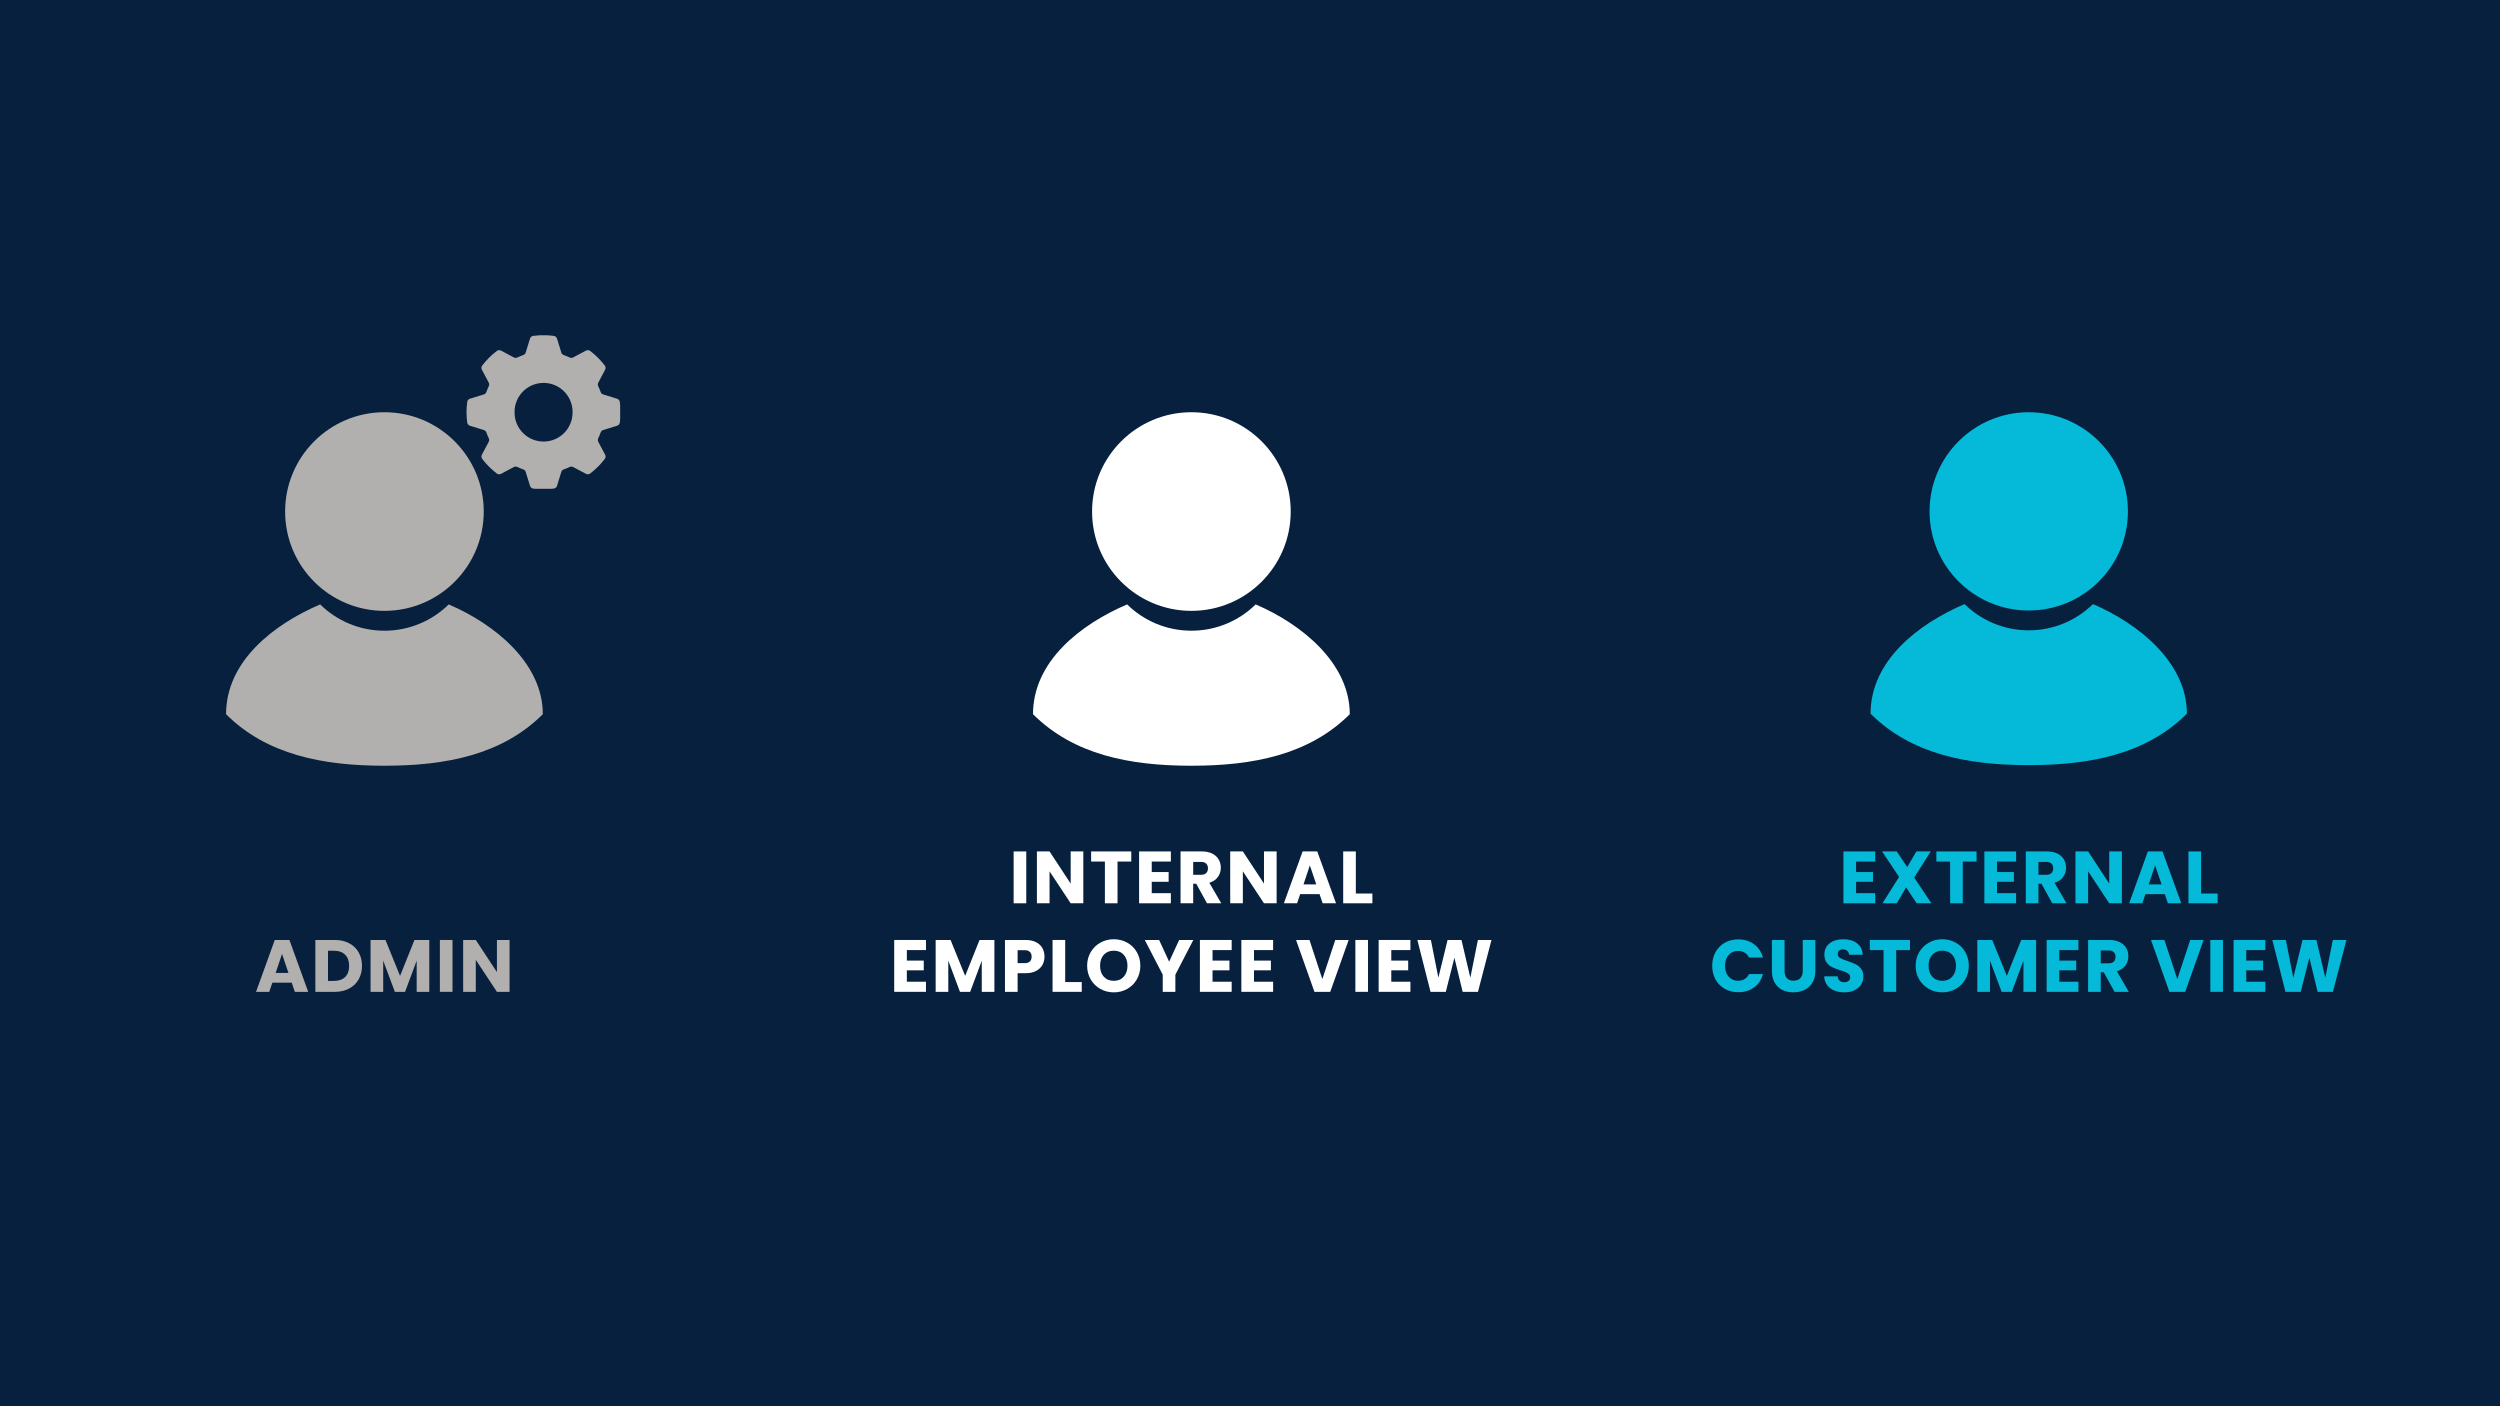 <svg xmlns="http://www.w3.org/2000/svg" xmlns:xlink="http://www.w3.org/1999/xlink" width="1920" zoomAndPan="magnify" viewBox="0 0 1440 810" height="1080" preserveAspectRatio="xMidYMid meet" version="1.0"><defs><g/><clipPath id="596148d25b"><path d="M 1111 237.438 L 1226 237.438 L 1226 352 L 1111 352 Z M 1111 237.438 " clip-rule="nonzero"/></clipPath><clipPath id="564f6fe452"><path d="M 1077.441 347.105 L 1259.656 347.105 L 1259.656 440.688 L 1077.441 440.688 Z M 1077.441 347.105 " clip-rule="nonzero"/></clipPath><clipPath id="8b6e1263c2"><path d="M 629 237.438 L 744 237.438 L 744 352 L 629 352 Z M 629 237.438 " clip-rule="nonzero"/></clipPath><clipPath id="665f2ea3e5"><path d="M 595.02 348 L 777.469 348 L 777.469 440.688 L 595.02 440.688 Z M 595.02 348 " clip-rule="nonzero"/></clipPath><clipPath id="cfd2e9fbb3"><path d="M 164 237.438 L 279 237.438 L 279 352 L 164 352 Z M 164 237.438 " clip-rule="nonzero"/></clipPath><clipPath id="98ad6ca681"><path d="M 130.215 348 L 312.66 348 L 312.66 440.688 L 130.215 440.688 Z M 130.215 348 " clip-rule="nonzero"/></clipPath><clipPath id="0553fe1f51"><path d="M 268.715 193.059 L 357.215 193.059 L 357.215 281.555 L 268.715 281.555 Z M 268.715 193.059 " clip-rule="nonzero"/></clipPath></defs><rect x="-144" width="1728" fill="#ffffff" y="-81" height="972" fill-opacity="1"/><rect x="-144" width="1728" fill="#06203d" y="-81" height="972" fill-opacity="1"/><g clip-path="url(#596148d25b)"><path fill="#05b9d8" d="M 1225.68 294.551 C 1225.68 326.09 1200.102 351.656 1168.547 351.656 C 1136.996 351.656 1111.414 326.09 1111.414 294.551 C 1111.414 263.008 1136.996 237.445 1168.547 237.445 C 1200.102 237.445 1225.68 263.008 1225.68 294.551 " fill-opacity="1" fill-rule="nonzero"/></g><g clip-path="url(#564f6fe452)"><path fill="#05b9d8" d="M 1168.547 440.715 C 1204.117 440.715 1236.32 434.352 1259.656 411.082 C 1259.656 381.781 1232.121 359.324 1205.523 347.949 C 1196 357.301 1182.953 363.07 1168.547 363.07 C 1154.148 363.07 1141.094 357.301 1131.574 347.949 C 1104.973 359.324 1077.441 380.508 1077.441 411.082 C 1100.773 434.352 1132.98 440.715 1168.547 440.715 " fill-opacity="1" fill-rule="nonzero"/></g><g clip-path="url(#8b6e1263c2)"><path fill="#ffffff" d="M 743.449 294.648 C 743.449 326.246 717.836 351.855 686.242 351.855 C 654.652 351.855 629.035 326.246 629.035 294.648 C 629.035 263.055 654.652 237.445 686.242 237.445 C 717.836 237.445 743.449 263.055 743.449 294.648 " fill-opacity="1" fill-rule="nonzero"/></g><g clip-path="url(#665f2ea3e5)"><path fill="#ffffff" d="M 686.242 441.066 C 721.859 441.066 754.102 434.695 777.469 411.383 C 777.469 382.031 749.895 359.535 723.266 348.141 C 713.73 357.508 700.668 363.285 686.242 363.285 C 671.824 363.285 658.754 357.508 649.223 348.141 C 622.59 359.535 595.02 380.754 595.02 411.383 C 618.383 434.695 650.629 441.066 686.242 441.066 " fill-opacity="1" fill-rule="nonzero"/></g><g clip-path="url(#cfd2e9fbb3)"><path fill="#b2afaf" d="M 278.641 294.648 C 278.641 326.246 253.031 351.855 221.434 351.855 C 189.844 351.855 164.23 326.246 164.23 294.648 C 164.23 263.055 189.844 237.445 221.434 237.445 C 253.031 237.445 278.641 263.055 278.641 294.648 " fill-opacity="1" fill-rule="nonzero"/></g><g clip-path="url(#98ad6ca681)"><path fill="#b2afaf" d="M 221.434 441.066 C 257.051 441.066 289.293 434.695 312.66 411.383 C 312.66 382.031 285.09 359.535 258.461 348.141 C 248.922 357.508 235.859 363.285 221.434 363.285 C 207.016 363.285 193.945 357.508 184.414 348.141 C 157.781 359.535 130.215 380.754 130.215 411.383 C 153.574 434.695 185.824 441.066 221.434 441.066 " fill-opacity="1" fill-rule="nonzero"/></g><g clip-path="url(#0553fe1f51)"><path fill="#b2afaf" d="M 312.785 220.559 C 322.012 220.383 329.625 227.727 329.797 236.953 C 329.797 237.121 329.797 237.277 329.797 237.445 C 329.902 246.672 322.508 254.234 313.281 254.336 C 304.055 254.441 296.492 247.051 296.387 237.82 C 296.387 237.695 296.387 237.57 296.387 237.445 C 296.285 228.262 303.605 220.723 312.785 220.559 Z M 314.574 193.098 C 312.086 193.008 309.586 193.137 307.121 193.465 C 306.246 193.586 305.527 194.199 305.27 195.035 L 302.809 203.039 C 302.598 203.719 302.078 204.262 301.406 204.5 C 300.25 204.914 299.113 205.379 298.004 205.91 C 297.355 206.223 296.602 206.207 295.969 205.871 L 288.578 201.945 C 287.801 201.535 286.852 201.613 286.16 202.148 C 282.992 204.555 280.172 207.383 277.762 210.543 C 277.223 211.242 277.145 212.18 277.555 212.961 L 281.488 220.359 C 281.824 220.984 281.859 221.738 281.566 222.387 C 281.031 223.496 280.559 224.633 280.148 225.789 C 279.91 226.469 279.367 226.988 278.684 227.191 L 270.684 229.66 C 269.84 229.91 269.227 230.637 269.117 231.504 C 268.582 235.449 268.582 239.438 269.117 243.387 C 269.227 244.25 269.84 244.977 270.684 245.23 L 278.684 247.695 C 279.367 247.898 279.91 248.422 280.148 249.098 C 280.559 250.258 281.031 251.391 281.566 252.5 C 281.859 253.148 281.824 253.902 281.488 254.527 L 277.555 261.926 C 277.145 262.699 277.223 263.645 277.762 264.344 C 280.172 267.504 282.992 270.324 286.16 272.738 C 286.852 273.273 287.801 273.344 288.578 272.941 L 295.969 269.02 C 296.602 268.68 297.355 268.664 298.004 268.969 C 299.113 269.5 300.25 269.973 301.406 270.383 C 302.078 270.617 302.598 271.16 302.809 271.84 L 305.27 279.844 C 305.527 280.688 306.246 281.301 307.121 281.414 C 311.059 281.949 315.055 281.949 318.996 281.414 C 319.863 281.301 320.586 280.688 320.848 279.844 L 323.305 271.84 C 323.52 271.16 324.039 270.617 324.707 270.383 C 325.867 269.973 327.008 269.5 328.113 268.969 C 328.758 268.664 329.508 268.68 330.137 269.02 L 337.535 272.941 C 338.316 273.344 339.262 273.273 339.957 272.738 C 343.121 270.324 345.945 267.504 348.355 264.344 C 348.891 263.645 348.969 262.699 348.559 261.926 L 344.637 254.527 C 344.289 253.902 344.266 253.148 344.559 252.5 C 345.086 251.391 345.559 250.258 345.969 249.098 C 346.203 248.422 346.746 247.898 347.434 247.695 L 355.438 245.23 C 356.273 244.969 356.891 244.25 357.008 243.387 C 357.535 239.438 357.535 235.449 357.008 231.504 C 356.891 230.637 356.273 229.91 355.438 229.66 L 347.434 227.191 C 346.746 226.988 346.203 226.469 345.969 225.789 C 345.559 224.633 345.086 223.496 344.559 222.387 C 344.266 221.738 344.289 220.984 344.637 220.359 L 348.559 212.961 C 348.969 212.18 348.891 211.242 348.355 210.543 C 345.945 207.383 343.121 204.555 339.957 202.148 C 339.262 201.613 338.316 201.535 337.535 201.945 L 330.137 205.871 C 329.508 206.207 328.758 206.223 328.113 205.918 C 327.008 205.387 325.867 204.914 324.707 204.508 C 324.039 204.27 323.52 203.727 323.305 203.039 L 320.848 195.043 C 320.586 194.199 319.863 193.586 318.996 193.465 C 317.531 193.27 316.055 193.145 314.574 193.098 " fill-opacity="1" fill-rule="nonzero"/></g><g fill="#ffffff" fill-opacity="1"><g transform="translate(581.209, 520.298)"><g><path d="M 9.922 -29.875 L 9.922 0 L 2.641 0 L 2.641 -29.875 Z M 9.922 -29.875 "/></g></g></g><g fill="#ffffff" fill-opacity="1"><g transform="translate(594.616, 520.298)"><g><path d="M 29.375 0 L 22.094 0 L 9.922 -18.422 L 9.922 0 L 2.641 0 L 2.641 -29.875 L 9.922 -29.875 L 22.094 -11.359 L 22.094 -29.875 L 29.375 -29.875 Z M 29.375 0 "/></g></g></g><g fill="#ffffff" fill-opacity="1"><g transform="translate(627.475, 520.298)"><g><path d="M 24.141 -29.875 L 24.141 -24.047 L 16.219 -24.047 L 16.219 0 L 8.938 0 L 8.938 -24.047 L 1.016 -24.047 L 1.016 -29.875 Z M 24.141 -29.875 "/></g></g></g><g fill="#ffffff" fill-opacity="1"><g transform="translate(653.481, 520.298)"><g><path d="M 9.922 -24.047 L 9.922 -18 L 19.656 -18 L 19.656 -12.391 L 9.922 -12.391 L 9.922 -5.828 L 20.938 -5.828 L 20.938 0 L 2.641 0 L 2.641 -29.875 L 20.938 -29.875 L 20.938 -24.047 Z M 9.922 -24.047 "/></g></g></g><g fill="#ffffff" fill-opacity="1"><g transform="translate(677.359, 520.298)"><g><path d="M 17.875 0 L 11.656 -11.281 L 9.922 -11.281 L 9.922 0 L 2.641 0 L 2.641 -29.875 L 14.859 -29.875 C 17.211 -29.875 19.219 -29.461 20.875 -28.641 C 22.531 -27.816 23.77 -26.688 24.594 -25.25 C 25.414 -23.82 25.828 -22.227 25.828 -20.469 C 25.828 -18.488 25.266 -16.719 24.141 -15.156 C 23.023 -13.594 21.379 -12.484 19.203 -11.828 L 26.094 0 Z M 9.922 -16.422 L 14.422 -16.422 C 15.754 -16.422 16.754 -16.75 17.422 -17.406 C 18.086 -18.062 18.422 -18.984 18.422 -20.172 C 18.422 -21.305 18.086 -22.195 17.422 -22.844 C 16.754 -23.5 15.754 -23.828 14.422 -23.828 L 9.922 -23.828 Z M 9.922 -16.422 "/></g></g></g><g fill="#ffffff" fill-opacity="1"><g transform="translate(705.961, 520.298)"><g><path d="M 29.375 0 L 22.094 0 L 9.922 -18.422 L 9.922 0 L 2.641 0 L 2.641 -29.875 L 9.922 -29.875 L 22.094 -11.359 L 22.094 -29.875 L 29.375 -29.875 Z M 29.375 0 "/></g></g></g><g fill="#ffffff" fill-opacity="1"><g transform="translate(738.819, 520.298)"><g><path d="M 21.234 -5.281 L 10.094 -5.281 L 8.297 0 L 0.688 0 L 11.484 -29.875 L 19.922 -29.875 L 30.734 0 L 23.031 0 Z M 19.359 -10.891 L 15.656 -21.828 L 12 -10.891 Z M 19.359 -10.891 "/></g></g></g><g fill="#ffffff" fill-opacity="1"><g transform="translate(771.039, 520.298)"><g><path d="M 9.922 -5.625 L 19.453 -5.625 L 19.453 0 L 2.641 0 L 2.641 -29.875 L 9.922 -29.875 Z M 9.922 -5.625 "/></g></g></g><g fill="#ffffff" fill-opacity="1"><g transform="translate(512.42, 571.298)"><g><path d="M 9.922 -24.047 L 9.922 -18 L 19.656 -18 L 19.656 -12.391 L 9.922 -12.391 L 9.922 -5.828 L 20.938 -5.828 L 20.938 0 L 2.641 0 L 2.641 -29.875 L 20.938 -29.875 L 20.938 -24.047 Z M 9.922 -24.047 "/></g></g></g><g fill="#ffffff" fill-opacity="1"><g transform="translate(536.298, 571.298)"><g><path d="M 36.469 -29.875 L 36.469 0 L 29.203 0 L 29.203 -17.922 L 22.516 0 L 16.641 0 L 9.922 -17.969 L 9.922 0 L 2.641 0 L 2.641 -29.875 L 11.234 -29.875 L 19.625 -9.188 L 27.922 -29.875 Z M 36.469 -29.875 "/></g></g></g><g fill="#ffffff" fill-opacity="1"><g transform="translate(576.222, 571.298)"><g><path d="M 25.406 -20.266 C 25.406 -18.523 25.008 -16.938 24.219 -15.5 C 23.426 -14.07 22.207 -12.914 20.562 -12.031 C 18.914 -11.156 16.867 -10.719 14.422 -10.719 L 9.922 -10.719 L 9.922 0 L 2.641 0 L 2.641 -29.875 L 14.422 -29.875 C 16.805 -29.875 18.82 -29.461 20.469 -28.641 C 22.113 -27.816 23.348 -26.68 24.172 -25.234 C 24.992 -23.785 25.406 -22.129 25.406 -20.266 Z M 13.875 -16.516 C 15.258 -16.516 16.289 -16.836 16.969 -17.484 C 17.656 -18.141 18 -19.066 18 -20.266 C 18 -21.453 17.656 -22.367 16.969 -23.016 C 16.289 -23.672 15.258 -24 13.875 -24 L 9.922 -24 L 9.922 -16.516 Z M 13.875 -16.516 "/></g></g></g><g fill="#ffffff" fill-opacity="1"><g transform="translate(603.632, 571.298)"><g><path d="M 9.922 -5.625 L 19.453 -5.625 L 19.453 0 L 2.641 0 L 2.641 -29.875 L 9.922 -29.875 Z M 9.922 -5.625 "/></g></g></g><g fill="#ffffff" fill-opacity="1"><g transform="translate(624.786, 571.298)"><g><path d="M 16.766 0.297 C 13.961 0.297 11.391 -0.352 9.047 -1.656 C 6.703 -2.969 4.844 -4.789 3.469 -7.125 C 2.094 -9.469 1.406 -12.102 1.406 -15.031 C 1.406 -17.945 2.094 -20.566 3.469 -22.891 C 4.844 -25.223 6.703 -27.039 9.047 -28.344 C 11.391 -29.645 13.961 -30.297 16.766 -30.297 C 19.578 -30.297 22.148 -29.645 24.484 -28.344 C 26.828 -27.039 28.672 -25.223 30.016 -22.891 C 31.367 -20.566 32.047 -17.945 32.047 -15.031 C 32.047 -12.102 31.363 -9.469 30 -7.125 C 28.645 -4.789 26.801 -2.969 24.469 -1.656 C 22.145 -0.352 19.578 0.297 16.766 0.297 Z M 16.766 -6.344 C 19.148 -6.344 21.055 -7.133 22.484 -8.719 C 23.922 -10.312 24.641 -12.414 24.641 -15.031 C 24.641 -17.664 23.922 -19.77 22.484 -21.344 C 21.055 -22.914 19.148 -23.703 16.766 -23.703 C 14.359 -23.703 12.438 -22.922 11 -21.359 C 9.57 -19.805 8.859 -17.695 8.859 -15.031 C 8.859 -12.383 9.57 -10.273 11 -8.703 C 12.438 -7.129 14.359 -6.344 16.766 -6.344 Z M 16.766 -6.344 "/></g></g></g><g fill="#ffffff" fill-opacity="1"><g transform="translate(659.091, 571.298)"><g><path d="M 28.266 -29.875 L 17.922 -9.875 L 17.922 0 L 10.641 0 L 10.641 -9.875 L 0.297 -29.875 L 8.562 -29.875 L 14.344 -17.359 L 20.094 -29.875 Z M 28.266 -29.875 "/></g></g></g><g fill="#ffffff" fill-opacity="1"><g transform="translate(688.502, 571.298)"><g><path d="M 9.922 -24.047 L 9.922 -18 L 19.656 -18 L 19.656 -12.391 L 9.922 -12.391 L 9.922 -5.828 L 20.938 -5.828 L 20.938 0 L 2.641 0 L 2.641 -29.875 L 20.938 -29.875 L 20.938 -24.047 Z M 9.922 -24.047 "/></g></g></g><g fill="#ffffff" fill-opacity="1"><g transform="translate(712.38, 571.298)"><g><path d="M 9.922 -24.047 L 9.922 -18 L 19.656 -18 L 19.656 -12.391 L 9.922 -12.391 L 9.922 -5.828 L 20.938 -5.828 L 20.938 0 L 2.641 0 L 2.641 -29.875 L 20.938 -29.875 L 20.938 -24.047 Z M 9.922 -24.047 "/></g></g></g><g fill="#ffffff" fill-opacity="1"><g transform="translate(736.258, 571.298)"><g/></g></g><g fill="#ffffff" fill-opacity="1"><g transform="translate(746.133, 571.298)"><g><path d="M 30.688 -29.875 L 20.094 0 L 10.984 0 L 0.391 -29.875 L 8.125 -29.875 L 15.531 -7.328 L 22.984 -29.875 Z M 30.688 -29.875 "/></g></g></g><g fill="#ffffff" fill-opacity="1"><g transform="translate(778.055, 571.298)"><g><path d="M 9.922 -29.875 L 9.922 0 L 2.641 0 L 2.641 -29.875 Z M 9.922 -29.875 "/></g></g></g><g fill="#ffffff" fill-opacity="1"><g transform="translate(791.462, 571.298)"><g><path d="M 9.922 -24.047 L 9.922 -18 L 19.656 -18 L 19.656 -12.391 L 9.922 -12.391 L 9.922 -5.828 L 20.938 -5.828 L 20.938 0 L 2.641 0 L 2.641 -29.875 L 20.938 -29.875 L 20.938 -24.047 Z M 9.922 -24.047 "/></g></g></g><g fill="#ffffff" fill-opacity="1"><g transform="translate(815.34, 571.298)"><g><path d="M 43.75 -29.875 L 35.969 0 L 27.156 0 L 22.391 -19.656 L 17.453 0 L 8.641 0 L 1.062 -29.875 L 8.859 -29.875 L 13.156 -8.125 L 18.469 -29.875 L 26.469 -29.875 L 31.578 -8.125 L 35.922 -29.875 Z M 43.75 -29.875 "/></g></g></g><g fill="#05b9d8" fill-opacity="1"><g transform="translate(1059.177, 520.298)"><g><path d="M 9.922 -24.047 L 9.922 -18 L 19.656 -18 L 19.656 -12.391 L 9.922 -12.391 L 9.922 -5.828 L 20.938 -5.828 L 20.938 0 L 2.641 0 L 2.641 -29.875 L 20.938 -29.875 L 20.938 -24.047 Z M 9.922 -24.047 "/></g></g></g><g fill="#05b9d8" fill-opacity="1"><g transform="translate(1083.055, 520.298)"><g><path d="M 20.938 0 L 14.859 -9.156 L 9.484 0 L 1.234 0 L 10.812 -15.188 L 1.016 -29.875 L 9.484 -29.875 L 15.5 -20.859 L 20.766 -29.875 L 29.031 -29.875 L 19.531 -14.812 L 29.406 0 Z M 20.938 0 "/></g></g></g><g fill="#05b9d8" fill-opacity="1"><g transform="translate(1114.339, 520.298)"><g><path d="M 24.141 -29.875 L 24.141 -24.047 L 16.219 -24.047 L 16.219 0 L 8.938 0 L 8.938 -24.047 L 1.016 -24.047 L 1.016 -29.875 Z M 24.141 -29.875 "/></g></g></g><g fill="#05b9d8" fill-opacity="1"><g transform="translate(1140.345, 520.298)"><g><path d="M 9.922 -24.047 L 9.922 -18 L 19.656 -18 L 19.656 -12.391 L 9.922 -12.391 L 9.922 -5.828 L 20.938 -5.828 L 20.938 0 L 2.641 0 L 2.641 -29.875 L 20.938 -29.875 L 20.938 -24.047 Z M 9.922 -24.047 "/></g></g></g><g fill="#05b9d8" fill-opacity="1"><g transform="translate(1164.223, 520.298)"><g><path d="M 17.875 0 L 11.656 -11.281 L 9.922 -11.281 L 9.922 0 L 2.641 0 L 2.641 -29.875 L 14.859 -29.875 C 17.211 -29.875 19.219 -29.461 20.875 -28.641 C 22.531 -27.816 23.77 -26.688 24.594 -25.25 C 25.414 -23.82 25.828 -22.227 25.828 -20.469 C 25.828 -18.488 25.266 -16.719 24.141 -15.156 C 23.023 -13.594 21.379 -12.484 19.203 -11.828 L 26.094 0 Z M 9.922 -16.422 L 14.422 -16.422 C 15.754 -16.422 16.754 -16.75 17.422 -17.406 C 18.086 -18.062 18.422 -18.984 18.422 -20.172 C 18.422 -21.305 18.086 -22.195 17.422 -22.844 C 16.754 -23.5 15.754 -23.828 14.422 -23.828 L 9.922 -23.828 Z M 9.922 -16.422 "/></g></g></g><g fill="#05b9d8" fill-opacity="1"><g transform="translate(1192.825, 520.298)"><g><path d="M 29.375 0 L 22.094 0 L 9.922 -18.422 L 9.922 0 L 2.641 0 L 2.641 -29.875 L 9.922 -29.875 L 22.094 -11.359 L 22.094 -29.875 L 29.375 -29.875 Z M 29.375 0 "/></g></g></g><g fill="#05b9d8" fill-opacity="1"><g transform="translate(1225.683, 520.298)"><g><path d="M 21.234 -5.281 L 10.094 -5.281 L 8.297 0 L 0.688 0 L 11.484 -29.875 L 19.922 -29.875 L 30.734 0 L 23.031 0 Z M 19.359 -10.891 L 15.656 -21.828 L 12 -10.891 Z M 19.359 -10.891 "/></g></g></g><g fill="#05b9d8" fill-opacity="1"><g transform="translate(1257.903, 520.298)"><g><path d="M 9.922 -5.625 L 19.453 -5.625 L 19.453 0 L 2.641 0 L 2.641 -29.875 L 9.922 -29.875 Z M 9.922 -5.625 "/></g></g></g><g fill="#05b9d8" fill-opacity="1"><g transform="translate(984.822, 571.298)"><g><path d="M 1.406 -14.984 C 1.406 -17.93 2.039 -20.562 3.312 -22.875 C 4.594 -25.188 6.375 -26.988 8.656 -28.281 C 10.945 -29.57 13.535 -30.219 16.422 -30.219 C 19.973 -30.219 23.008 -29.281 25.531 -27.406 C 28.062 -25.531 29.754 -22.977 30.609 -19.75 L 22.594 -19.75 C 22 -21 21.156 -21.945 20.062 -22.594 C 18.969 -23.25 17.727 -23.578 16.344 -23.578 C 14.102 -23.578 12.285 -22.797 10.891 -21.234 C 9.504 -19.672 8.812 -17.586 8.812 -14.984 C 8.812 -12.367 9.504 -10.281 10.891 -8.719 C 12.285 -7.164 14.102 -6.391 16.344 -6.391 C 17.727 -6.391 18.969 -6.711 20.062 -7.359 C 21.156 -8.016 22 -8.969 22.594 -10.219 L 30.609 -10.219 C 29.754 -6.977 28.062 -4.426 25.531 -2.562 C 23.008 -0.707 19.973 0.219 16.422 0.219 C 13.535 0.219 10.945 -0.426 8.656 -1.719 C 6.375 -3.008 4.594 -4.805 3.312 -7.109 C 2.039 -9.41 1.406 -12.035 1.406 -14.984 Z M 1.406 -14.984 "/></g></g></g><g fill="#05b9d8" fill-opacity="1"><g transform="translate(1018.106, 571.298)"><g><path d="M 9.797 -29.875 L 9.797 -12 C 9.797 -10.219 10.234 -8.844 11.109 -7.875 C 11.984 -6.906 13.273 -6.422 14.984 -6.422 C 16.68 -6.422 17.984 -6.906 18.891 -7.875 C 19.805 -8.844 20.266 -10.219 20.266 -12 L 20.266 -29.875 L 27.531 -29.875 L 27.531 -12.047 C 27.531 -9.379 26.961 -7.125 25.828 -5.281 C 24.703 -3.438 23.18 -2.047 21.266 -1.109 C 19.348 -0.172 17.211 0.297 14.859 0.297 C 12.504 0.297 10.395 -0.16 8.531 -1.078 C 6.676 -2.004 5.207 -3.395 4.125 -5.25 C 3.051 -7.113 2.516 -9.379 2.516 -12.047 L 2.516 -29.875 Z M 9.797 -29.875 "/></g></g></g><g fill="#05b9d8" fill-opacity="1"><g transform="translate(1048.964, 571.298)"><g><path d="M 13.453 0.297 C 11.266 0.297 9.305 -0.055 7.578 -0.766 C 5.848 -1.473 4.461 -2.52 3.422 -3.906 C 2.391 -5.301 1.844 -6.977 1.781 -8.938 L 9.531 -8.938 C 9.645 -7.832 10.023 -6.988 10.672 -6.406 C 11.328 -5.82 12.18 -5.531 13.234 -5.531 C 14.316 -5.531 15.172 -5.773 15.797 -6.266 C 16.422 -6.766 16.734 -7.457 16.734 -8.344 C 16.734 -9.082 16.484 -9.691 15.984 -10.172 C 15.484 -10.648 14.867 -11.047 14.141 -11.359 C 13.422 -11.672 12.395 -12.023 11.062 -12.422 C 9.133 -13.023 7.562 -13.625 6.344 -14.219 C 5.125 -14.812 4.07 -15.688 3.188 -16.844 C 2.312 -18.008 1.875 -19.531 1.875 -21.406 C 1.875 -24.188 2.879 -26.363 4.891 -27.938 C 6.91 -29.508 9.535 -30.297 12.766 -30.297 C 16.055 -30.297 18.707 -29.508 20.719 -27.938 C 22.738 -26.363 23.82 -24.172 23.969 -21.359 L 16.094 -21.359 C 16.031 -22.328 15.672 -23.086 15.016 -23.641 C 14.367 -24.191 13.535 -24.469 12.516 -24.469 C 11.629 -24.469 10.914 -24.234 10.375 -23.766 C 9.844 -23.297 9.578 -22.625 9.578 -21.75 C 9.578 -20.781 10.031 -20.023 10.938 -19.484 C 11.844 -18.953 13.258 -18.375 15.188 -17.75 C 17.125 -17.094 18.691 -16.469 19.891 -15.875 C 21.098 -15.281 22.141 -14.414 23.016 -13.281 C 23.898 -12.145 24.344 -10.68 24.344 -8.891 C 24.344 -7.191 23.91 -5.645 23.047 -4.25 C 22.18 -2.863 20.926 -1.758 19.281 -0.938 C 17.633 -0.113 15.691 0.297 13.453 0.297 Z M 13.453 0.297 "/></g></g></g><g fill="#05b9d8" fill-opacity="1"><g transform="translate(1075.992, 571.298)"><g><path d="M 24.141 -29.875 L 24.141 -24.047 L 16.219 -24.047 L 16.219 0 L 8.938 0 L 8.938 -24.047 L 1.016 -24.047 L 1.016 -29.875 Z M 24.141 -29.875 "/></g></g></g><g fill="#05b9d8" fill-opacity="1"><g transform="translate(1101.997, 571.298)"><g><path d="M 16.766 0.297 C 13.961 0.297 11.391 -0.352 9.047 -1.656 C 6.703 -2.969 4.844 -4.789 3.469 -7.125 C 2.094 -9.469 1.406 -12.102 1.406 -15.031 C 1.406 -17.945 2.094 -20.566 3.469 -22.891 C 4.844 -25.223 6.703 -27.039 9.047 -28.344 C 11.391 -29.645 13.961 -30.297 16.766 -30.297 C 19.578 -30.297 22.148 -29.645 24.484 -28.344 C 26.828 -27.039 28.672 -25.223 30.016 -22.891 C 31.367 -20.566 32.047 -17.945 32.047 -15.031 C 32.047 -12.102 31.363 -9.469 30 -7.125 C 28.645 -4.789 26.801 -2.969 24.469 -1.656 C 22.145 -0.352 19.578 0.297 16.766 0.297 Z M 16.766 -6.344 C 19.148 -6.344 21.055 -7.133 22.484 -8.719 C 23.922 -10.312 24.641 -12.414 24.641 -15.031 C 24.641 -17.664 23.922 -19.77 22.484 -21.344 C 21.055 -22.914 19.148 -23.703 16.766 -23.703 C 14.359 -23.703 12.438 -22.922 11 -21.359 C 9.57 -19.805 8.859 -17.695 8.859 -15.031 C 8.859 -12.383 9.57 -10.273 11 -8.703 C 12.438 -7.129 14.359 -6.344 16.766 -6.344 Z M 16.766 -6.344 "/></g></g></g><g fill="#05b9d8" fill-opacity="1"><g transform="translate(1136.303, 571.298)"><g><path d="M 36.469 -29.875 L 36.469 0 L 29.203 0 L 29.203 -17.922 L 22.516 0 L 16.641 0 L 9.922 -17.969 L 9.922 0 L 2.641 0 L 2.641 -29.875 L 11.234 -29.875 L 19.625 -9.188 L 27.922 -29.875 Z M 36.469 -29.875 "/></g></g></g><g fill="#05b9d8" fill-opacity="1"><g transform="translate(1176.227, 571.298)"><g><path d="M 9.922 -24.047 L 9.922 -18 L 19.656 -18 L 19.656 -12.391 L 9.922 -12.391 L 9.922 -5.828 L 20.938 -5.828 L 20.938 0 L 2.641 0 L 2.641 -29.875 L 20.938 -29.875 L 20.938 -24.047 Z M 9.922 -24.047 "/></g></g></g><g fill="#05b9d8" fill-opacity="1"><g transform="translate(1200.105, 571.298)"><g><path d="M 17.875 0 L 11.656 -11.281 L 9.922 -11.281 L 9.922 0 L 2.641 0 L 2.641 -29.875 L 14.859 -29.875 C 17.211 -29.875 19.219 -29.461 20.875 -28.641 C 22.531 -27.816 23.77 -26.688 24.594 -25.25 C 25.414 -23.82 25.828 -22.227 25.828 -20.469 C 25.828 -18.488 25.266 -16.719 24.141 -15.156 C 23.023 -13.594 21.379 -12.484 19.203 -11.828 L 26.094 0 Z M 9.922 -16.422 L 14.422 -16.422 C 15.754 -16.422 16.754 -16.75 17.422 -17.406 C 18.086 -18.062 18.422 -18.984 18.422 -20.172 C 18.422 -21.305 18.086 -22.195 17.422 -22.844 C 16.754 -23.5 15.754 -23.828 14.422 -23.828 L 9.922 -23.828 Z M 9.922 -16.422 "/></g></g></g><g fill="#05b9d8" fill-opacity="1"><g transform="translate(1228.707, 571.298)"><g/></g></g><g fill="#05b9d8" fill-opacity="1"><g transform="translate(1238.582, 571.298)"><g><path d="M 30.688 -29.875 L 20.094 0 L 10.984 0 L 0.391 -29.875 L 8.125 -29.875 L 15.531 -7.328 L 22.984 -29.875 Z M 30.688 -29.875 "/></g></g></g><g fill="#05b9d8" fill-opacity="1"><g transform="translate(1270.504, 571.298)"><g><path d="M 9.922 -29.875 L 9.922 0 L 2.641 0 L 2.641 -29.875 Z M 9.922 -29.875 "/></g></g></g><g fill="#05b9d8" fill-opacity="1"><g transform="translate(1283.911, 571.298)"><g><path d="M 9.922 -24.047 L 9.922 -18 L 19.656 -18 L 19.656 -12.391 L 9.922 -12.391 L 9.922 -5.828 L 20.938 -5.828 L 20.938 0 L 2.641 0 L 2.641 -29.875 L 20.938 -29.875 L 20.938 -24.047 Z M 9.922 -24.047 "/></g></g></g><g fill="#05b9d8" fill-opacity="1"><g transform="translate(1307.789, 571.298)"><g><path d="M 43.75 -29.875 L 35.969 0 L 27.156 0 L 22.391 -19.656 L 17.453 0 L 8.641 0 L 1.062 -29.875 L 8.859 -29.875 L 13.156 -8.125 L 18.469 -29.875 L 26.469 -29.875 L 31.578 -8.125 L 35.922 -29.875 Z M 43.75 -29.875 "/></g></g></g><g fill="#b2afaf" fill-opacity="1"><g transform="translate(146.788, 571.298)"><g><path d="M 21.234 -5.281 L 10.094 -5.281 L 8.297 0 L 0.688 0 L 11.484 -29.875 L 19.922 -29.875 L 30.734 0 L 23.031 0 Z M 19.359 -10.891 L 15.656 -21.828 L 12 -10.891 Z M 19.359 -10.891 "/></g></g></g><g fill="#b2afaf" fill-opacity="1"><g transform="translate(179.008, 571.298)"><g><path d="M 13.828 -29.875 C 16.984 -29.875 19.738 -29.25 22.094 -28 C 24.445 -26.758 26.27 -25.008 27.562 -22.75 C 28.852 -20.488 29.5 -17.883 29.5 -14.938 C 29.5 -12.02 28.852 -9.426 27.562 -7.156 C 26.27 -4.883 24.438 -3.125 22.062 -1.875 C 19.695 -0.625 16.953 0 13.828 0 L 2.641 0 L 2.641 -29.875 Z M 13.359 -6.297 C 16.117 -6.297 18.266 -7.047 19.797 -8.547 C 21.328 -10.055 22.094 -12.188 22.094 -14.938 C 22.094 -17.688 21.328 -19.828 19.797 -21.359 C 18.266 -22.898 16.117 -23.672 13.359 -23.672 L 9.922 -23.672 L 9.922 -6.297 Z M 13.359 -6.297 "/></g></g></g><g fill="#b2afaf" fill-opacity="1"><g transform="translate(210.803, 571.298)"><g><path d="M 36.469 -29.875 L 36.469 0 L 29.203 0 L 29.203 -17.922 L 22.516 0 L 16.641 0 L 9.922 -17.969 L 9.922 0 L 2.641 0 L 2.641 -29.875 L 11.234 -29.875 L 19.625 -9.188 L 27.922 -29.875 Z M 36.469 -29.875 "/></g></g></g><g fill="#b2afaf" fill-opacity="1"><g transform="translate(250.726, 571.298)"><g><path d="M 9.922 -29.875 L 9.922 0 L 2.641 0 L 2.641 -29.875 Z M 9.922 -29.875 "/></g></g></g><g fill="#b2afaf" fill-opacity="1"><g transform="translate(264.134, 571.298)"><g><path d="M 29.375 0 L 22.094 0 L 9.922 -18.422 L 9.922 0 L 2.641 0 L 2.641 -29.875 L 9.922 -29.875 L 22.094 -11.359 L 22.094 -29.875 L 29.375 -29.875 Z M 29.375 0 "/></g></g></g></svg>